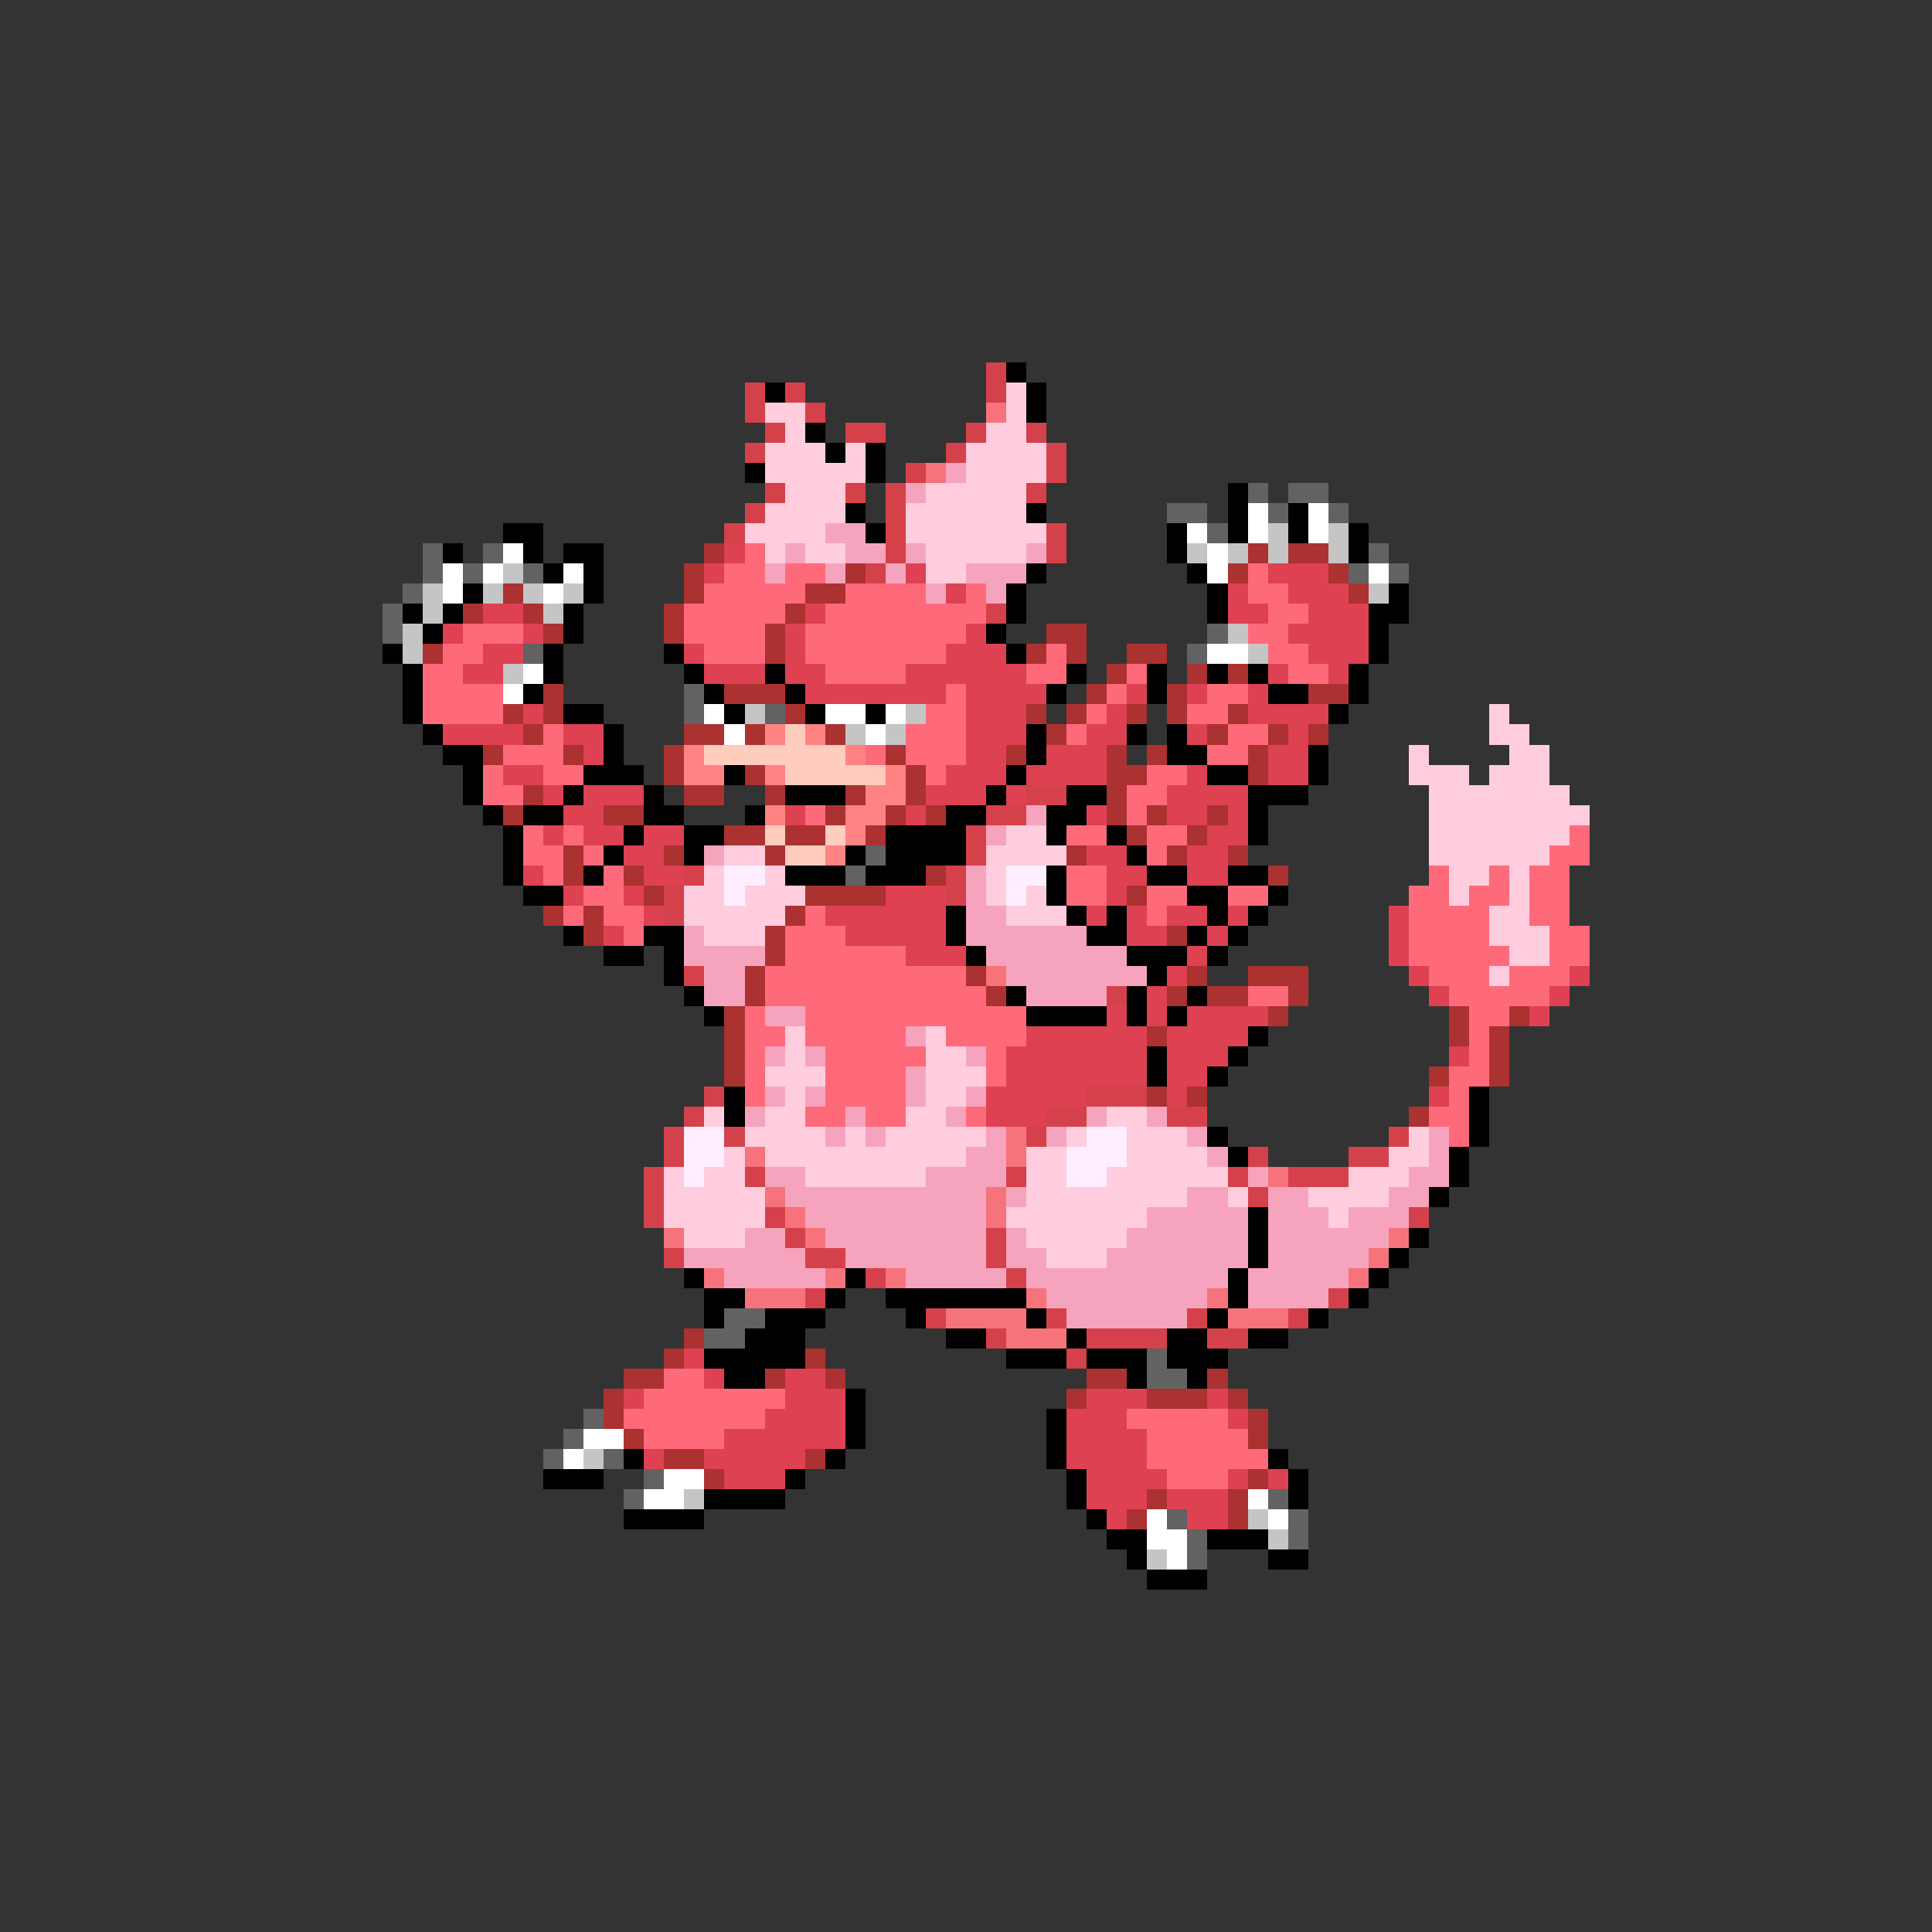 <svg xmlns="http://www.w3.org/2000/svg" viewBox="0 -0.5 96 96" shape-rendering="crispEdges">
<rect x="0" y="-0.5" width="96" height="96" fill="#333333" stroke="none"/>
<path stroke="#d5414a" d="M49 18h1M37 19h1M39 19h1M49 19h1M37 20h1M40 20h1M38 21h1M42 21h2M48 21h1M51 21h1M37 22h1M47 22h1M52 22h1M45 23h1M52 23h1M38 24h1M42 24h1M44 24h1M51 24h1M37 25h1M44 25h1M36 26h1M44 26h1M52 26h1M44 27h1M52 27h1M43 28h1M49 30h1M51 39h2M49 40h2M48 41h1M48 42h1M34 43h1M47 43h1M33 44h1M47 44h1M33 45h1M34 48h1M55 49h1M35 54h1M54 54h3M34 55h1M52 55h2M58 55h2M33 56h1M36 56h1M51 56h1M69 56h1M33 57h1M62 57h1M67 57h2M32 58h1M37 58h1M50 58h1M61 58h1M64 58h3M32 59h1M62 59h1M32 60h1M38 60h1M70 60h1M39 61h1M49 61h1M33 62h1M40 62h2M49 62h1M43 63h1M50 63h1M40 64h1M66 64h1M46 65h1M52 65h1M59 65h1M64 65h1M49 66h1M54 66h4M60 66h2M53 67h1" />
<path stroke="#000000" d="M50 18h1M38 19h1M51 19h1M51 20h1M40 21h1M41 22h1M43 22h1M37 23h1M43 23h1M61 24h1M42 25h1M51 25h1M61 25h1M64 25h1M25 26h2M43 26h1M58 26h1M61 26h1M64 26h1M67 26h1M22 27h1M26 27h1M28 27h2M58 27h1M67 27h1M27 28h1M29 28h1M51 28h1M59 28h1M23 29h1M29 29h1M50 29h1M60 29h1M69 29h1M20 30h1M22 30h1M28 30h1M50 30h1M60 30h1M68 30h2M21 31h1M28 31h1M49 31h1M68 31h1M19 32h1M27 32h1M33 32h1M50 32h1M68 32h1M20 33h1M27 33h1M34 33h1M38 33h1M53 33h1M57 33h1M60 33h1M62 33h1M67 33h1M20 34h1M26 34h1M35 34h1M39 34h1M52 34h1M57 34h1M63 34h2M67 34h1M20 35h1M28 35h2M36 35h1M40 35h1M43 35h1M66 35h1M21 36h1M30 36h1M51 36h1M56 36h1M58 36h1M22 37h2M30 37h1M51 37h1M58 37h2M65 37h1M23 38h1M29 38h3M36 38h1M50 38h1M60 38h2M65 38h1M23 39h1M28 39h1M32 39h1M39 39h3M49 39h1M53 39h2M62 39h3M24 40h1M26 40h2M32 40h2M37 40h1M47 40h2M52 40h2M62 40h1M25 41h1M31 41h1M34 41h2M44 41h4M52 41h1M55 41h1M62 41h1M25 42h1M30 42h1M34 42h1M42 42h1M44 42h4M56 42h1M25 43h1M29 43h1M39 43h3M43 43h3M52 43h1M57 43h2M61 43h2M26 44h2M52 44h1M59 44h2M63 44h1M47 45h1M53 45h1M55 45h1M60 45h1M62 45h1M28 46h1M32 46h2M47 46h1M54 46h2M59 46h1M61 46h1M30 47h2M33 47h1M48 47h1M56 47h3M60 47h1M33 48h1M57 48h1M34 49h1M50 49h1M56 49h1M59 49h1M35 50h1M51 50h4M56 50h1M58 50h1M62 51h1M57 52h1M61 52h1M57 53h1M60 53h1M36 54h1M73 54h1M36 55h1M73 55h1M60 56h1M73 56h1M61 57h1M72 57h1M72 58h1M71 59h1M62 60h1M62 61h1M70 61h1M62 62h1M69 62h1M34 63h1M42 63h1M61 63h1M68 63h1M35 64h2M41 64h1M44 64h7M61 64h1M67 64h1M35 65h1M38 65h3M45 65h1M51 65h1M60 65h1M65 65h1M37 66h3M47 66h2M53 66h1M58 66h2M62 66h2M35 67h5M50 67h3M54 67h3M58 67h3M36 68h2M56 68h1M59 68h1M42 69h1M42 70h1M52 70h1M42 71h1M52 71h1M31 72h1M41 72h1M52 72h1M63 72h1M27 73h3M39 73h1M53 73h1M64 73h1M35 74h4M53 74h1M64 74h1M31 75h4M54 75h1M55 76h2M60 76h3M56 77h1M63 77h2M57 78h3" />
<path stroke="#ffcdde" d="M50 19h1M38 20h2M50 20h1M39 21h1M49 21h2M38 22h3M42 22h1M48 22h4M38 23h5M48 23h4M39 24h3M46 24h5M38 25h4M45 25h6M37 26h4M45 26h7M38 27h1M40 27h2M46 27h5M46 28h2M74 35h1M74 36h2M70 37h1M75 37h2M70 38h3M74 38h3M71 39h7M71 40h8M50 41h2M71 41h7M36 42h2M49 42h4M71 42h6M35 43h1M38 43h1M49 43h1M72 43h2M75 43h1M34 44h2M37 44h3M49 44h1M51 44h1M72 44h1M75 44h1M34 45h5M50 45h3M74 45h2M35 46h3M74 46h3M75 47h2M74 48h1M39 51h1M46 51h1M39 52h1M46 52h2M38 53h3M46 53h3M39 54h1M46 54h2M35 55h1M38 55h2M45 55h2M55 55h2M37 56h4M42 56h1M44 56h5M53 56h1M56 56h3M70 56h1M36 57h1M38 57h10M51 57h2M56 57h4M69 57h2M33 58h1M35 58h2M40 58h6M51 58h2M55 58h6M67 58h3M33 59h5M51 59h8M61 59h1M65 59h4M33 60h5M50 60h7M66 60h1M34 61h3M51 61h5M52 62h3" />
<path stroke="#f6737b" d="M49 20h1M46 23h1M49 48h1M50 56h1M37 57h1M50 57h1M63 58h1M38 59h1M49 59h1M39 60h1M49 60h1M33 61h1M40 61h1M69 61h1M68 62h1M35 63h1M41 63h1M44 63h1M67 63h1M37 64h3M51 64h1M60 64h1M47 65h4M61 65h3M50 66h3" />
<path stroke="#f6a4bd" d="M47 23h1M45 24h1M41 26h2M39 27h1M42 27h2M45 27h1M51 27h1M38 28h1M41 28h1M44 28h1M48 28h3M46 29h1M49 29h1M51 40h1M49 41h1M35 42h1M48 43h1M48 44h1M48 45h2M34 46h1M48 46h6M34 47h4M49 47h7M35 48h2M50 48h7M35 49h2M51 49h4M38 50h2M45 51h1M38 52h1M40 52h1M48 52h1M45 53h1M38 54h1M40 54h1M45 54h1M48 54h1M37 55h1M42 55h1M47 55h1M54 55h1M57 55h1M41 56h1M43 56h1M49 56h1M52 56h1M59 56h1M71 56h1M48 57h2M60 57h1M71 57h1M38 58h2M46 58h4M62 58h1M70 58h2M39 59h10M50 59h1M59 59h2M63 59h2M69 59h2M40 60h9M57 60h5M63 60h3M67 60h3M37 61h2M41 61h8M50 61h1M56 61h6M63 61h6M34 62h6M42 62h7M50 62h2M55 62h7M63 62h5M36 63h5M45 63h5M51 63h10M62 63h5M52 64h8M62 64h4M53 65h6" />
<path stroke="#626262" d="M62 24h1M64 24h2M58 25h2M63 25h1M66 25h1M60 26h1M21 27h1M24 27h1M68 27h1M21 28h1M23 28h1M26 28h1M67 28h1M69 28h1M20 29h1M19 30h1M19 31h1M60 31h1M26 32h1M59 32h1M34 34h1M34 35h1M38 35h1M43 42h1M42 43h1M36 65h2M35 66h2M57 67h1M57 68h2M29 70h1M28 71h1M27 72h1M30 72h1M32 73h1M31 74h1M63 74h1M58 75h1M64 75h1M59 76h1M64 76h1M59 77h1" />
<path stroke="#ffffff" d="M62 25h1M65 25h1M59 26h1M62 26h1M65 26h1M25 27h1M60 27h1M22 28h1M24 28h1M28 28h1M60 28h1M68 28h1M22 29h1M27 29h1M60 32h2M26 33h1M25 34h1M35 35h1M41 35h2M44 35h1M36 36h1M43 36h1M29 71h2M28 72h1M33 73h2M32 74h2M62 74h1M57 75h1M63 75h1M57 76h2M58 77h1" />
<path stroke="#c5c5c5" d="M63 26h1M66 26h1M59 27h1M61 27h1M63 27h1M66 27h1M25 28h1M21 29h1M24 29h1M26 29h1M28 29h1M68 29h1M21 30h1M27 30h1M20 31h1M61 31h1M20 32h1M62 32h1M25 33h1M37 35h1M45 35h1M42 36h1M44 36h1M29 72h1M34 74h1M62 75h1M63 76h1M57 77h1" />
<path stroke="#ac3131" d="M35 27h1M62 27h1M64 27h2M34 28h1M42 28h1M61 28h1M66 28h1M25 29h1M34 29h1M40 29h2M67 29h1M23 30h1M26 30h1M33 30h1M39 30h1M27 31h1M33 31h1M38 31h1M52 31h2M21 32h1M38 32h1M51 32h1M53 32h1M56 32h2M55 33h1M59 33h1M61 33h1M27 34h1M36 34h3M54 34h1M58 34h1M65 34h2M25 35h1M27 35h1M39 35h1M51 35h1M53 35h1M56 35h1M58 35h1M61 35h1M26 36h1M34 36h2M37 36h1M41 36h1M52 36h1M60 36h1M63 36h1M65 36h1M24 37h1M28 37h1M33 37h1M44 37h1M50 37h1M55 37h1M57 37h1M62 37h1M33 38h1M37 38h1M45 38h1M55 38h2M62 38h1M26 39h1M34 39h2M38 39h1M42 39h1M45 39h1M55 39h1M25 40h1M30 40h2M41 40h1M44 40h1M46 40h1M55 40h1M57 40h1M60 40h1M36 41h2M39 41h2M43 41h1M56 41h1M59 41h1M28 42h1M33 42h1M38 42h1M53 42h1M58 42h1M61 42h1M28 43h1M31 43h1M46 43h1M63 43h1M32 44h1M40 44h4M56 44h1M27 45h1M29 45h1M39 45h1M29 46h1M38 46h1M58 46h1M38 47h1M37 48h1M48 48h1M59 48h1M62 48h3M37 49h1M49 49h1M58 49h1M60 49h2M64 49h1M36 50h1M63 50h1M72 50h1M75 50h1M36 51h1M57 51h1M72 51h1M74 51h1M36 52h1M74 52h1M36 53h1M71 53h1M74 53h1M57 54h1M59 54h1M70 55h1M34 66h1M33 67h1M40 67h1M31 68h2M38 68h1M41 68h1M54 68h2M60 68h1M30 69h1M53 69h1M57 69h3M61 69h1M30 70h1M62 70h1M31 71h1M62 71h1M33 72h2M40 72h1M35 73h1M62 73h1M57 74h1M61 74h1M56 75h1M61 75h1" />
<path stroke="#de4152" d="M36 27h1M35 28h1M45 28h1M63 28h3M47 29h1M61 29h1M64 29h3M24 30h2M40 30h1M61 30h2M65 30h3M22 31h1M26 31h1M39 31h1M48 31h1M64 31h4M24 32h2M34 32h1M39 32h1M47 32h3M65 32h3M23 33h2M35 33h3M39 33h2M45 33h6M63 33h1M66 33h1M40 34h7M48 34h4M56 34h1M59 34h1M62 34h1M26 35h1M48 35h3M55 35h1M62 35h4M22 36h4M28 36h2M48 36h3M54 36h2M59 36h1M64 36h1M29 37h1M48 37h2M52 37h3M63 37h2M25 38h2M47 38h3M51 38h4M59 38h1M63 38h2M27 39h1M29 39h3M46 39h3M50 39h1M58 39h4M28 40h2M39 40h1M45 40h1M54 40h1M58 40h2M61 40h1M27 41h1M29 41h2M32 41h2M60 41h2M31 42h2M54 42h2M59 42h2M26 43h1M32 43h2M55 43h2M59 43h2M28 44h1M31 44h1M44 44h3M55 44h1M32 45h1M41 45h6M54 45h1M56 45h1M58 45h2M61 45h1M69 45h1M30 46h1M42 46h5M56 46h2M60 46h1M69 46h1M45 47h3M59 47h1M69 47h1M58 48h1M70 48h1M78 48h1M57 49h1M71 49h1M77 49h1M55 50h1M57 50h1M59 50h4M76 50h1M51 51h6M58 51h4M50 52h7M58 52h3M72 52h1M50 53h7M58 53h2M49 54h5M58 54h1M71 54h1M49 55h3M34 67h1M35 68h1M39 68h2M31 69h1M39 69h3M54 69h3M60 69h1M38 70h4M53 70h3M61 70h1M36 71h6M53 71h4M32 72h1M35 72h5M53 72h4M36 73h3M54 73h4M61 73h1M63 73h1M54 74h3M58 74h3M55 75h1M59 75h2" />
<path stroke="#ff6a7b" d="M37 27h1M36 28h2M39 28h2M62 28h1M35 29h5M42 29h4M48 29h1M62 29h2M34 30h5M41 30h8M63 30h2M23 31h3M34 31h4M40 31h8M62 31h2M22 32h2M35 32h3M40 32h7M52 32h1M63 32h2M21 33h2M41 33h4M51 33h2M56 33h1M64 33h2M21 34h4M47 34h1M55 34h1M60 34h2M21 35h4M46 35h2M54 35h1M59 35h2M27 36h1M45 36h3M53 36h1M61 36h2M25 37h3M43 37h1M45 37h3M60 37h2M24 38h1M27 38h2M46 38h1M57 38h2M24 39h2M56 39h2M40 40h1M56 40h1M26 41h1M28 41h1M53 41h2M57 41h2M78 41h1M26 42h2M29 42h1M57 42h1M77 42h2M27 43h1M30 43h1M53 43h2M71 43h1M74 43h1M76 43h2M29 44h2M53 44h2M57 44h2M61 44h2M70 44h2M73 44h2M76 44h2M28 45h1M30 45h2M40 45h1M57 45h1M70 45h4M76 45h2M31 46h1M39 46h3M70 46h4M77 46h2M39 47h6M70 47h5M77 47h2M38 48h10M71 48h3M75 48h3M38 49h11M62 49h2M72 49h5M37 50h1M40 50h11M73 50h2M37 51h2M40 51h5M47 51h4M73 51h1M37 52h1M41 52h5M49 52h1M73 52h1M37 53h1M41 53h4M49 53h1M72 53h2M37 54h1M41 54h4M72 54h1M40 55h2M43 55h2M48 55h1M71 55h2M72 56h1M33 68h2M32 69h7M31 70h7M56 70h5M32 71h4M57 71h5M57 72h6M58 73h3" />
<path stroke="#ff8383" d="M38 36h1M40 36h1M34 37h1M42 37h1M34 38h2M38 38h1M44 38h1M43 39h2M38 40h1M42 40h2M42 41h1M41 42h1" />
<path stroke="#ffcdbd" d="M39 36h1M35 37h7M39 38h5M38 41h1M41 41h1M39 42h2" />
<path stroke="#ffeeff" d="M36 43h2M50 43h2M36 44h1M50 44h1M34 56h2M54 56h2M34 57h2M53 57h3M34 58h1M53 58h2" />
</svg>